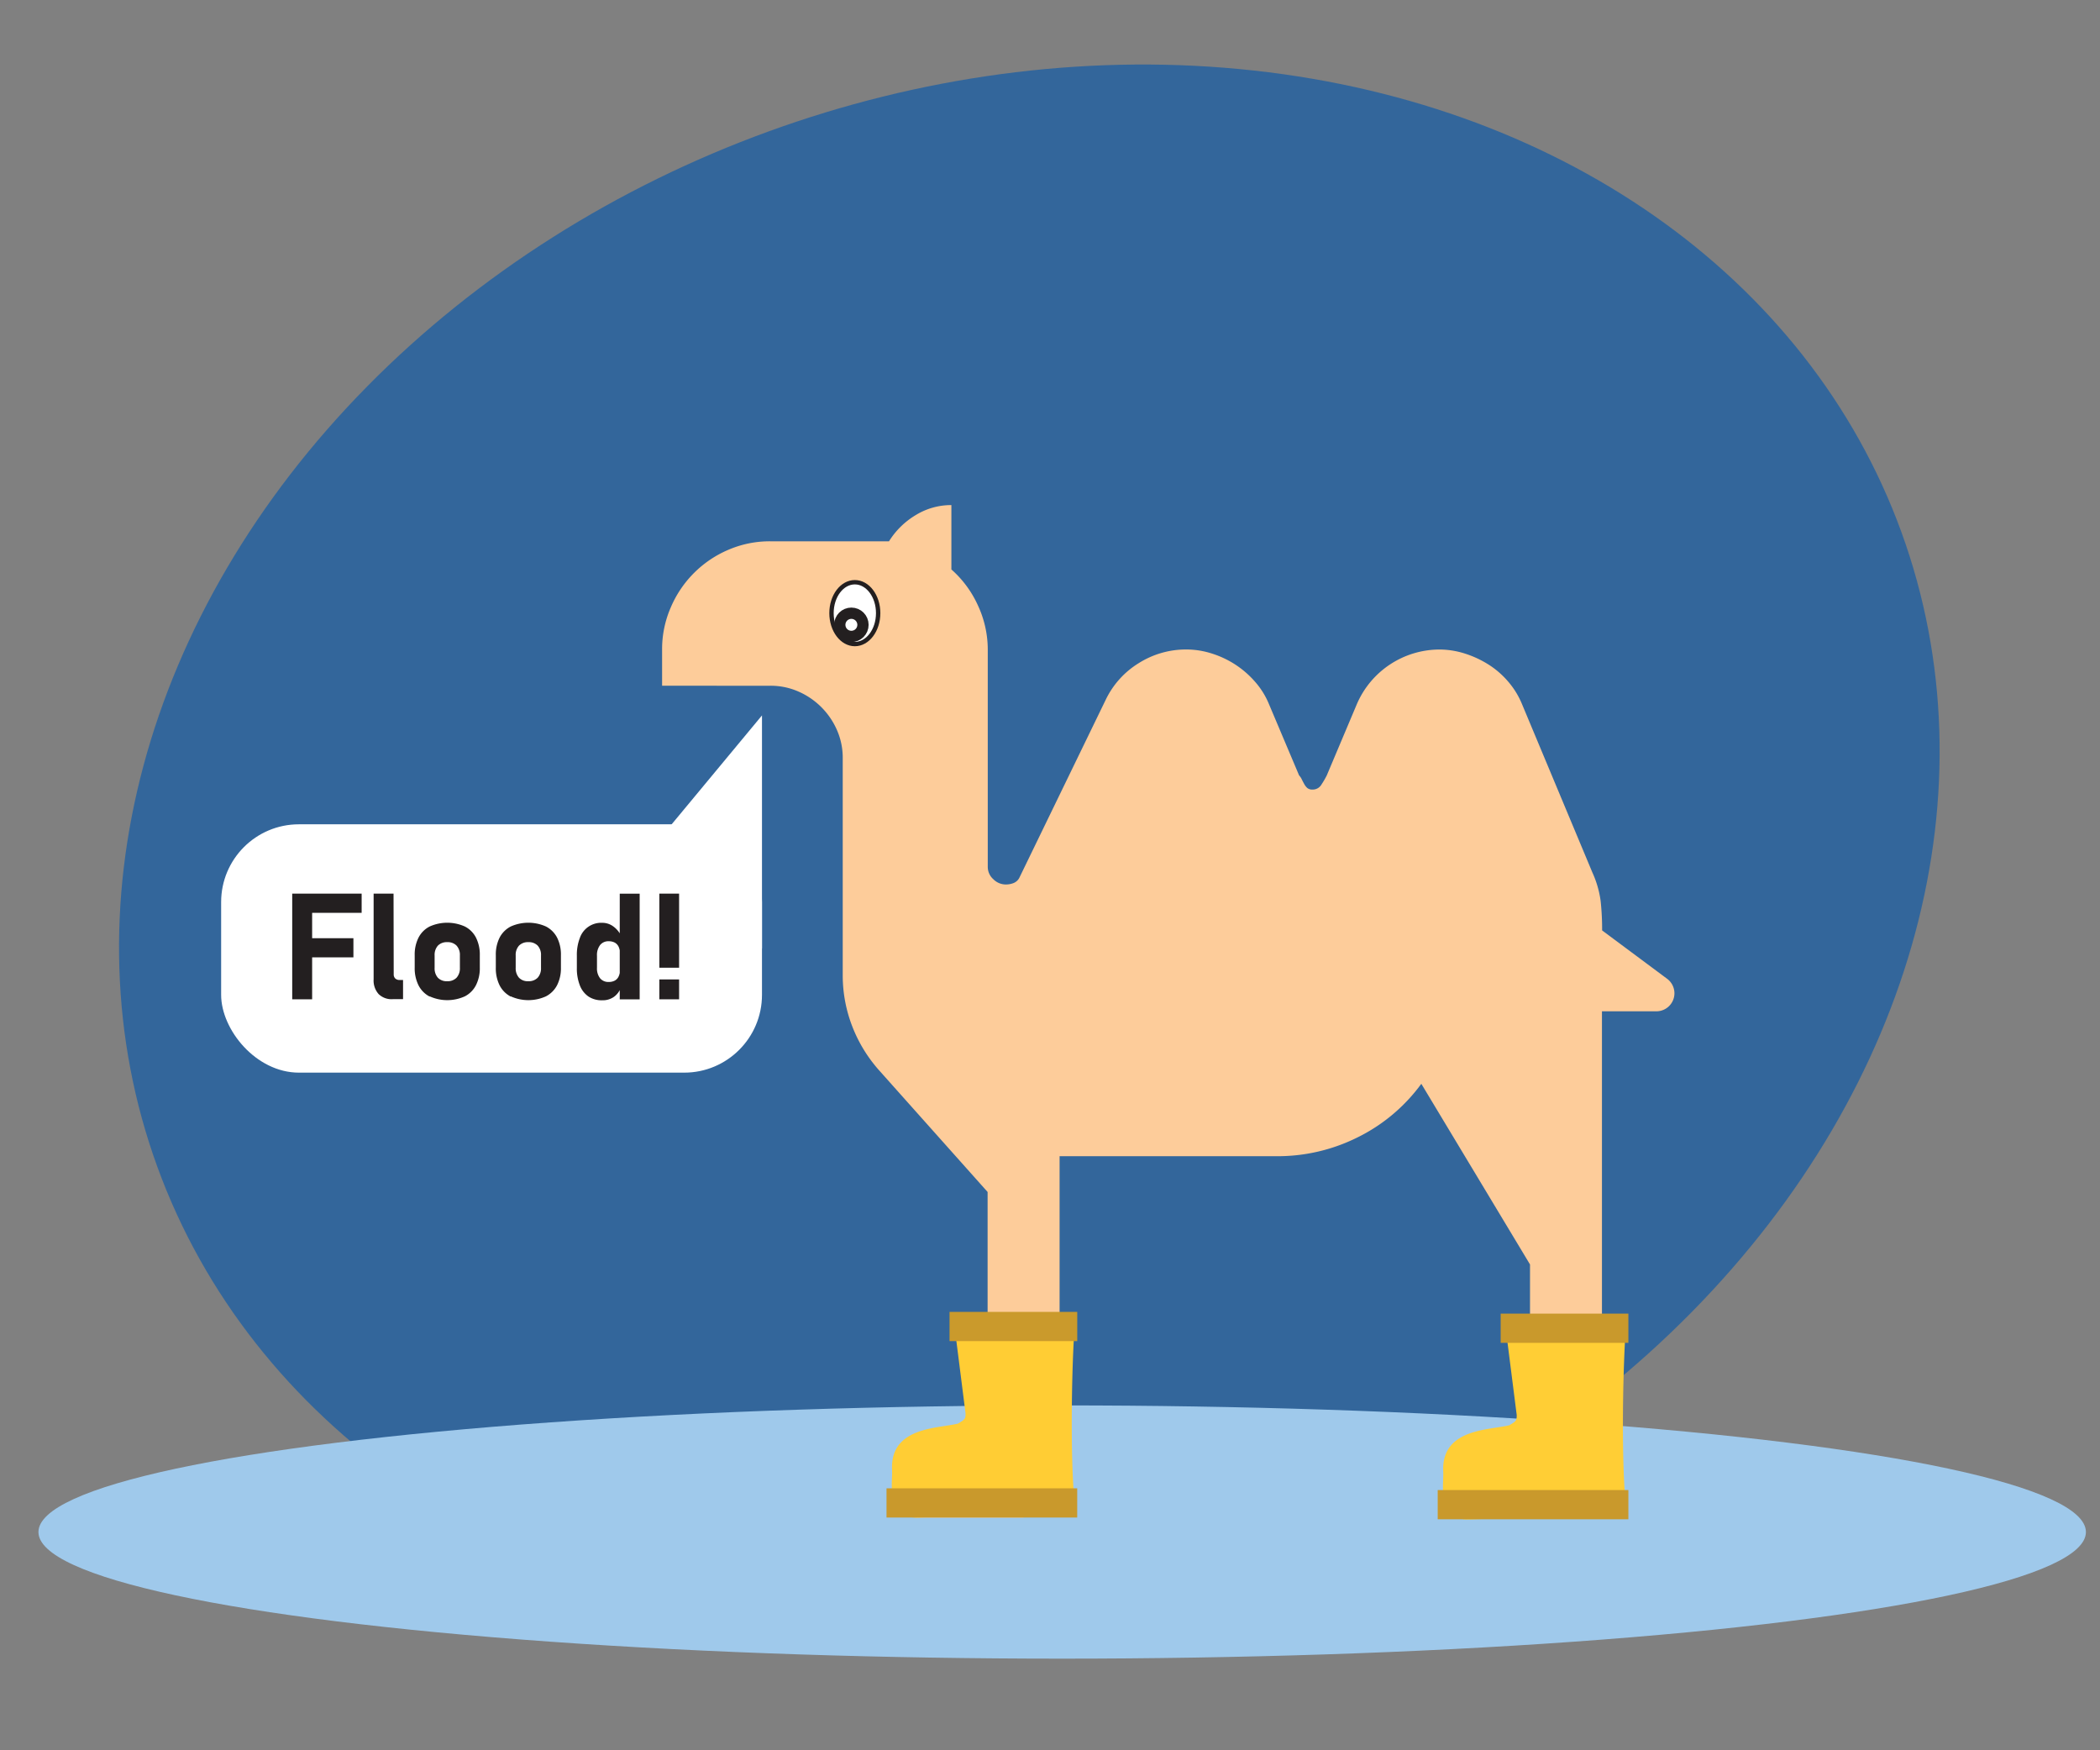 <svg id="Layer_1" data-name="Layer 1" xmlns="http://www.w3.org/2000/svg" viewBox="0 0 510.24 425.2"><rect x="0" y="0" width="510.24" height="425.2" fill="#808080" stroke="none"/><defs><style>.cls-1{fill:#33669b;}.cls-2{fill:#9fc9eb;}.cls-3{fill:#fdcc9a;}.cls-4{fill:#ffcd34;}.cls-5{fill:#c9992c;}.cls-6{fill:#ca9a2c;}.cls-7{fill:#ffce35;}.cls-10,.cls-8{fill:#fff;}.cls-9{fill:#231f20;}.cls-10,.cls-11{stroke:#231f20;stroke-linecap:round;stroke-miterlimit:10;}.cls-10{stroke-width:1.06px;}.cls-11{fill:none;stroke-width:5.64px;}</style></defs><ellipse class="cls-1" cx="250.1" cy="206.34" rx="225.47" ry="185.56" transform="translate(-55.49 97.98) rotate(-20)"/><ellipse class="cls-2" cx="258.08" cy="372.18" rx="248.74" ry="30.76"/><path class="cls-3" d="M160.87,166.58v-8.8A25.34,25.34,0,0,1,163,147.51a26.45,26.45,0,0,1,13.93-13.93,25.38,25.38,0,0,1,10.27-2.08H216a19.33,19.33,0,0,1,6.48-6.36,16.47,16.47,0,0,1,8.68-2.44v15.64a25.79,25.79,0,0,1,6.48,8.81A25.46,25.46,0,0,1,240,157.78v52.81a4,4,0,0,0,1.35,3,4.29,4.29,0,0,0,3.06,1.28,5.12,5.12,0,0,0,1.89-.36,2.72,2.72,0,0,0,1.41-1.35l21-43.27a21.19,21.19,0,0,1,8-8.81,21.52,21.52,0,0,1,11.55-3.3,20.44,20.44,0,0,1,6.24,1,23.33,23.33,0,0,1,5.68,2.69,22.89,22.89,0,0,1,4.77,4.16A19.27,19.27,0,0,1,308.3,171l7.34,17.36a3.75,3.75,0,0,1,.67,1c.2.41.41.8.61,1.16a3.41,3.41,0,0,0,.73.92,1.93,1.93,0,0,0,1.29.37,2.46,2.46,0,0,0,2.14-1.22,22.38,22.38,0,0,0,1.28-2.2L329.7,171a21.91,21.91,0,0,1,20.05-13.21,20.43,20.43,0,0,1,6.23,1,24.73,24.73,0,0,1,5.75,2.69,21,21,0,0,1,4.76,4.16,20,20,0,0,1,3.3,5.38l17.12,40.95a24.54,24.54,0,0,1,2,6.91,65,65,0,0,1,.36,7.15L405,237.73a4.42,4.42,0,0,1,1.84,3.55,4.39,4.39,0,0,1-4.41,4.4h-13.2V359.86l-8.68,8.8h-26.4a16.84,16.84,0,0,1,1.4-6.84,18.1,18.1,0,0,1,3.79-5.56,17.37,17.37,0,0,1,12.41-5.08v-44l-26.41-43.89a42.36,42.36,0,0,1-15.46,13,43.46,43.46,0,0,1-19.62,4.59H257.45v79l-8.81,8.8H222.36a16.68,16.68,0,0,1,1.41-6.84,17.92,17.92,0,0,1,3.79-5.56,17.37,17.37,0,0,1,12.4-5.08V289.57l-26.28-29.46a35,35,0,0,1-6.6-10.76,34.19,34.19,0,0,1-2.32-12.47V184.19a16.7,16.7,0,0,0-1.41-6.85A18.09,18.09,0,0,0,194,168a16.7,16.7,0,0,0-6.85-1.41H174.44"/><path class="cls-4" d="M231.58,319.54h29.71l-.17,2.41c-.17,2.33-.32,5.23-.44,8.45-.4,11.2-.44,26.28.43,34.61l.25,2.4-38.49,1.25h-.19a5.48,5.48,0,0,1-4.13-1.63c-2.06-2.14-1.93-5.55-1.82-8.29a19.47,19.47,0,0,0,0-2v-.15c-.11-8.19,7.62-9.38,12.73-10.16,1.19-.19,2.32-.36,3.3-.59,1.78-1.05,1.84-1.19,1.84-2.49"/><rect class="cls-5" x="215.4" y="361.56" width="46.33" height="7.1"/><rect class="cls-6" x="230.71" y="318.7" width="31.03" height="7.1"/><path class="cls-7" d="M365.5,320h29.7l-.17,2.41c-.17,2.33-.31,5.23-.43,8.45-.41,11.2-.44,26.28.42,34.6l.25,2.41-38.48,1.25h-.19a5.53,5.53,0,0,1-4.14-1.63c-2.06-2.14-1.92-5.55-1.81-8.29a19.47,19.47,0,0,0,0-2V357c-.11-8.19,7.62-9.38,12.74-10.17,1.18-.18,2.31-.35,3.3-.58,1.77-1,1.83-1.19,1.83-2.49"/><rect class="cls-5" x="349.32" y="361.98" width="46.33" height="7.1"/><polygon class="cls-8" points="185.14 230.41 138.17 230.41 185.14 173.8 185.14 230.41"/><rect class="cls-5" x="364.62" y="319.12" width="31.03" height="7.1"/><rect class="cls-8" x="53.73" y="200.25" width="131.41" height="60.33" rx="18.9"/><path class="cls-9" d="M71,217.09h4.84v25.68H71Zm1.77,0h15.1v4.67H72.72Zm0,10.83H85.87v4.66H72.72Z"/><path class="cls-9" d="M95.66,236.71a1.36,1.36,0,0,0,.38,1,1.5,1.5,0,0,0,1.08.36h.81v4.66H95.46A4.5,4.5,0,0,1,92,241.5a4.94,4.94,0,0,1-1.22-3.59V217.09h4.84Z"/><path class="cls-9" d="M104.39,242.1a6.3,6.3,0,0,1-2.7-2.73,9.25,9.25,0,0,1-.93-4.32v-3a9.12,9.12,0,0,1,.93-4.27,6.23,6.23,0,0,1,2.7-2.7,10.42,10.42,0,0,1,8.56,0,6.18,6.18,0,0,1,2.7,2.7,9.12,9.12,0,0,1,.93,4.27v3a9.14,9.14,0,0,1-.93,4.28,6.25,6.25,0,0,1-2.7,2.71,10.31,10.31,0,0,1-8.56,0Zm6.54-4.58a3.39,3.39,0,0,0,.81-2.41v-3a3.33,3.33,0,0,0-.81-2.39,3,3,0,0,0-2.28-.84,3,3,0,0,0-2.25.84,3.37,3.37,0,0,0-.8,2.39v3a3.43,3.43,0,0,0,.79,2.41,2.94,2.94,0,0,0,2.26.85A3,3,0,0,0,110.93,237.52Z"/><path class="cls-9" d="M124.09,242.1a6.35,6.35,0,0,1-2.7-2.73,9.25,9.25,0,0,1-.92-4.32v-3a9.12,9.12,0,0,1,.92-4.27,6.29,6.29,0,0,1,2.7-2.7,10.44,10.44,0,0,1,8.57,0,6.29,6.29,0,0,1,2.7,2.7,9.12,9.12,0,0,1,.93,4.27v3a9.14,9.14,0,0,1-.93,4.28,6.36,6.36,0,0,1-2.7,2.71,10.34,10.34,0,0,1-8.57,0Zm6.55-4.58a3.39,3.39,0,0,0,.81-2.41v-3a3.33,3.33,0,0,0-.81-2.39,3,3,0,0,0-2.28-.84,3,3,0,0,0-2.25.84,3.33,3.33,0,0,0-.81,2.39v3a3.44,3.44,0,0,0,.8,2.41,2.93,2.93,0,0,0,2.26.85A3,3,0,0,0,130.64,237.52Z"/><path class="cls-9" d="M143,242.1a5.8,5.8,0,0,1-2.11-2.71,11.2,11.2,0,0,1-.73-4.28v-2.94a11.42,11.42,0,0,1,.73-4.32,5.48,5.48,0,0,1,5.43-3.67,4.49,4.49,0,0,1,2.68.87,6.08,6.08,0,0,1,2,2.48l-.37,4.06a3.66,3.66,0,0,0-.32-1.59,2.29,2.29,0,0,0-.92-1,3.08,3.08,0,0,0-1.48-.34,2.55,2.55,0,0,0-2.11.93,4,4,0,0,0-.75,2.6v2.92a3.87,3.87,0,0,0,.75,2.54,2.59,2.59,0,0,0,2.11.9,3,3,0,0,0,1.48-.34,2.16,2.16,0,0,0,.92-1,3.39,3.39,0,0,0,.32-1.53l.25,4.18a4.86,4.86,0,0,1-1.73,2.32,4.68,4.68,0,0,1-2.78.82A5.81,5.81,0,0,1,143,242.1Zm7.58-25h4.84v25.68h-4.84Z"/><path class="cls-9" d="M160.2,217.09H165v18H160.2Zm0,20.84H165v4.84H160.2Z"/><ellipse class="cls-10" cx="207.7" cy="148.95" rx="5.67" ry="7.51"/><circle class="cls-11" cx="206.86" cy="151.79" r="1.37"/></svg>